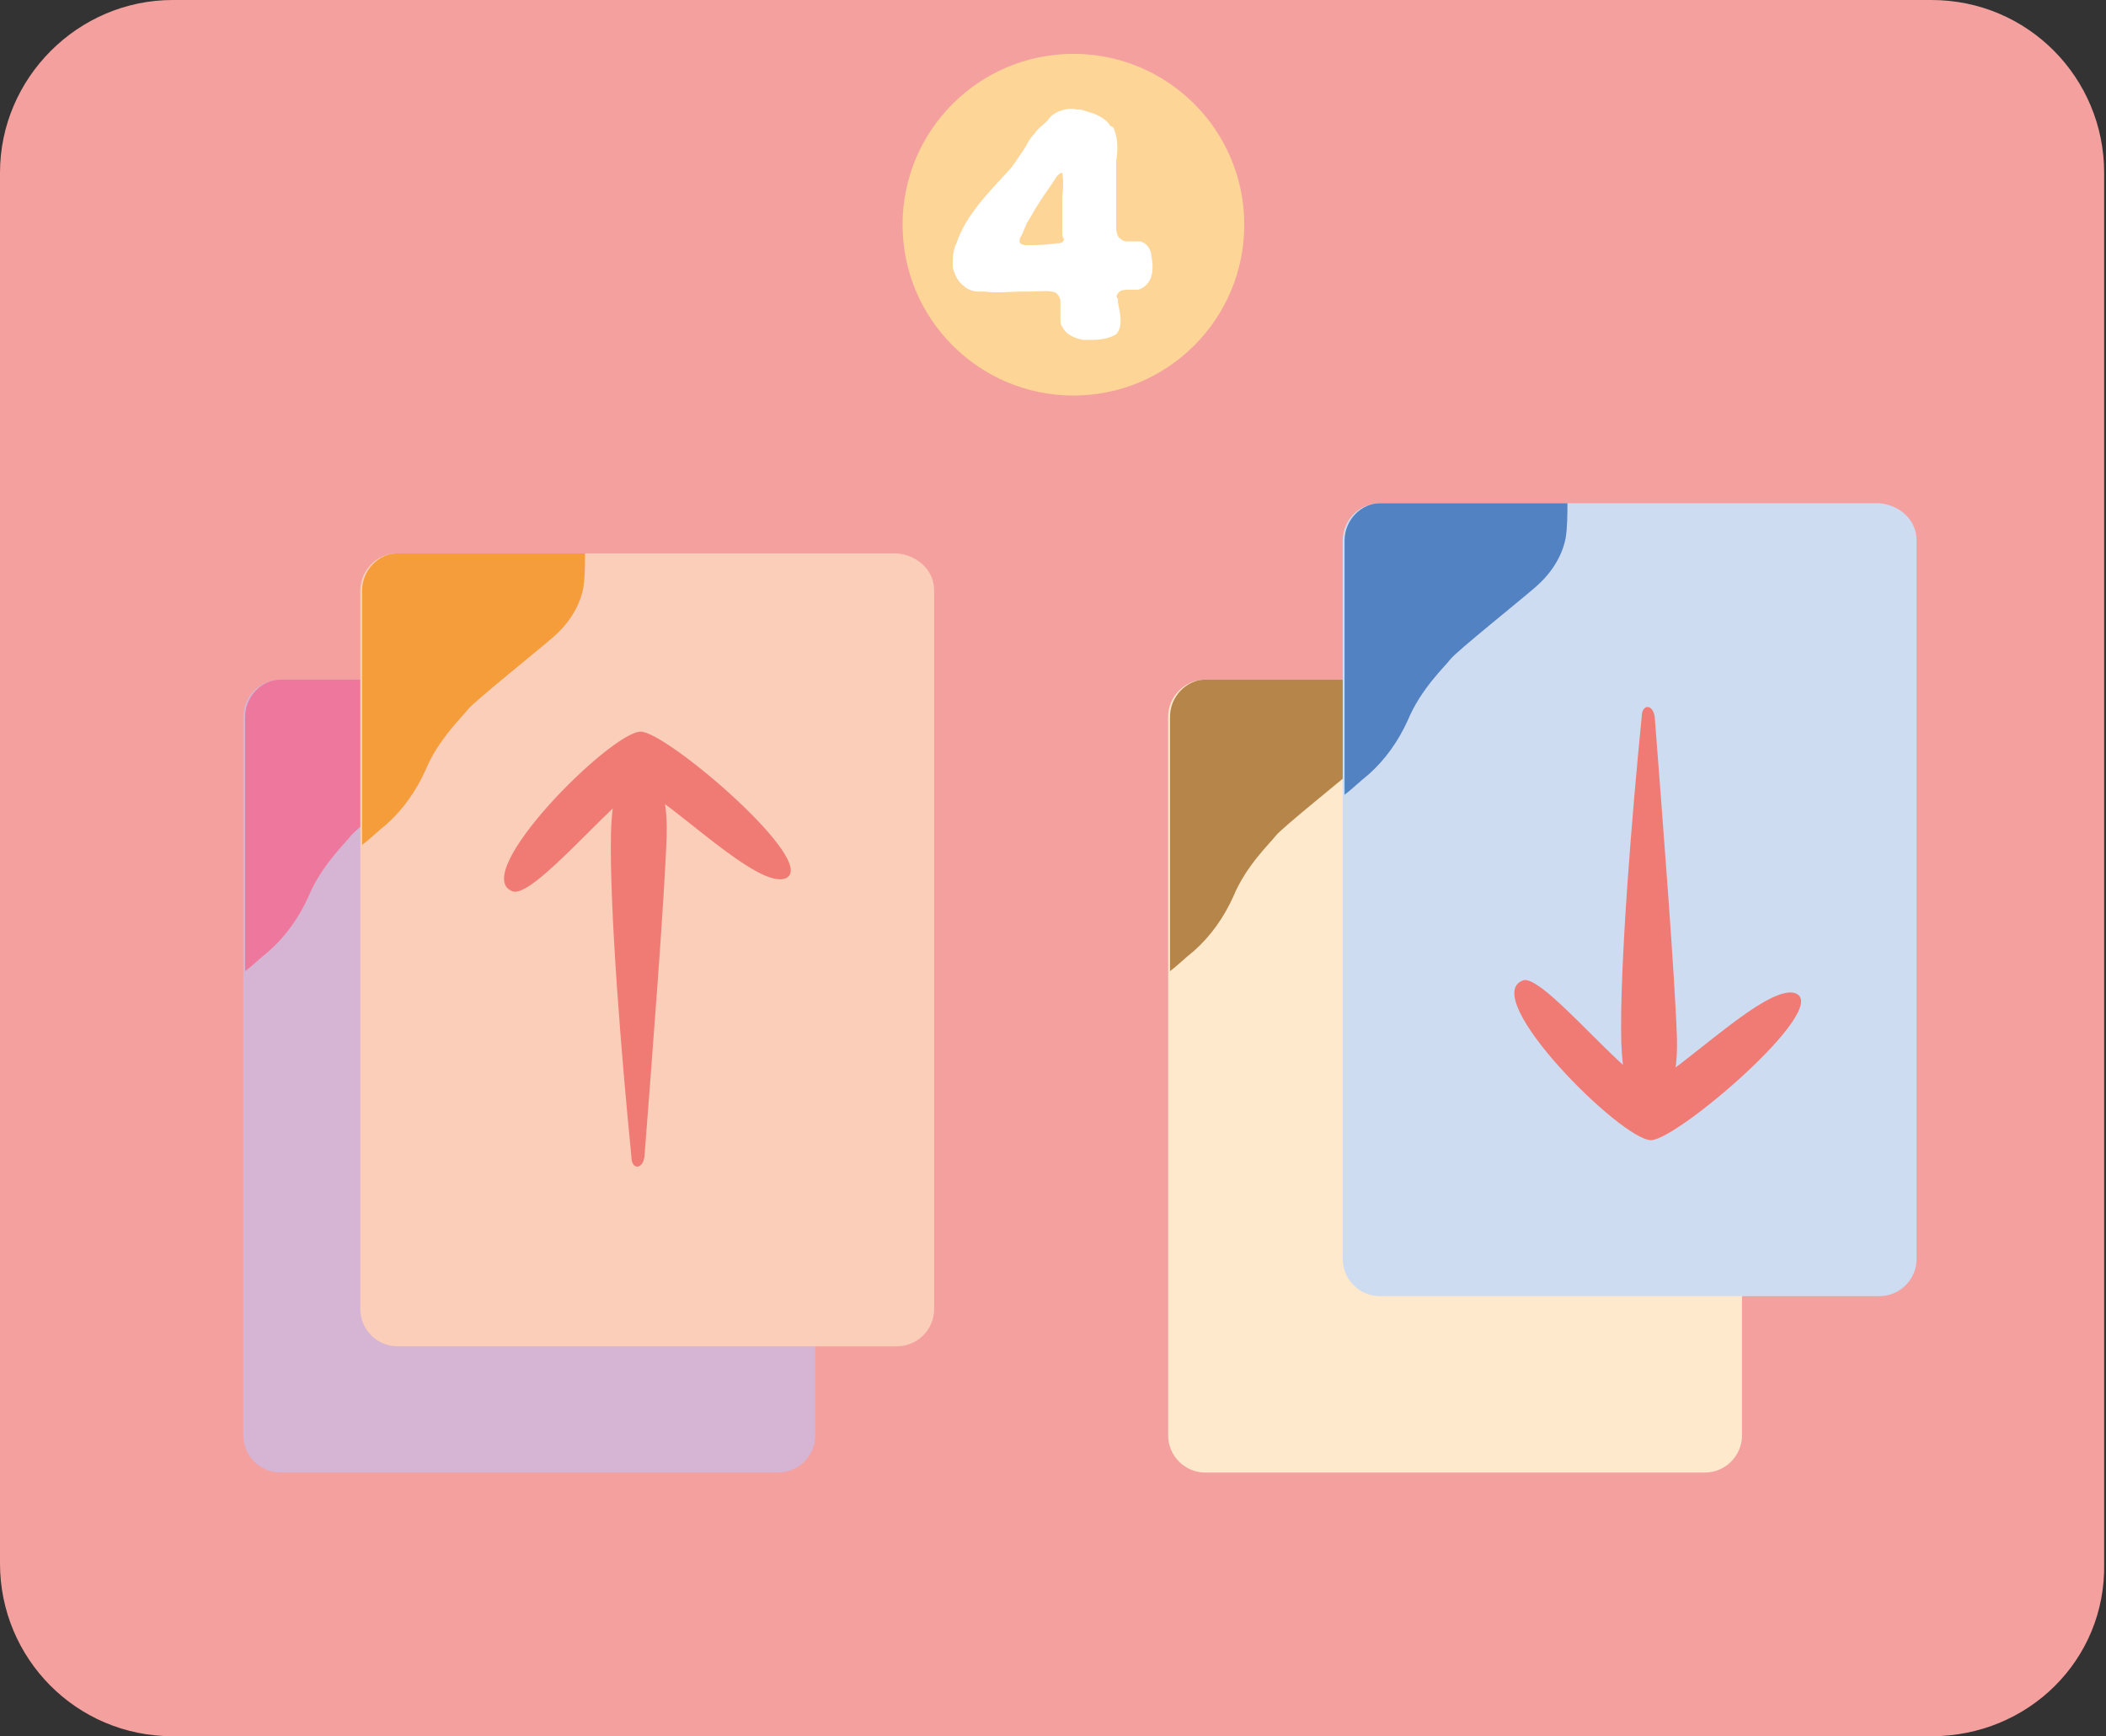 <?xml version="1.0" encoding="utf-8"?>
<!-- Generator: Adobe Illustrator 25.2.1, SVG Export Plug-In . SVG Version: 6.00 Build 0)  -->
<svg version="1.1" id="Calque_1" xmlns="http://www.w3.org/2000/svg" xmlns:xlink="http://www.w3.org/1999/xlink" x="0px" y="0px"
	 viewBox="0 0 113.4 93.5" style="enable-background:new 0 0 113.4 93.5;" xml:space="preserve">
<rect x="0" y="0" width="113.4" height="93.5" fill="#333333" stroke="none"/>
<style type="text/css">
	.st0{fill:#F4A09E;}
	.st1{fill:#D5B4D4;}
	.st2{fill:#EE779D;}
	.st3{fill:#FACEB8;}
	.st4{fill:#F59C3B;}
	.st5{fill:#FEE9CC;}
	.st6{fill:#B58549;}
	.st7{fill:#CEDCF2;}
	.st8{fill:#5382C2;}
	.st9{fill:#EF7B74;}
	.st10{fill:#FDD597;}
	.st11{fill:#FFFFFF;}
</style>
<path class="st0" d="M104,93.5H9.3c-5.2,0-9.3-4.2-9.3-9.3V9.3C0,4.2,4.2,0,9.3,0H104c5.2,0,9.3,4.2,9.3,9.3v74.9
	C113.4,89.4,109.2,93.5,104,93.5z"/>
<path class="st1" d="M43.9,38.6v38.7c0,1.1-0.9,2-2,2H15.1c-1.1,0-2-0.9-2-2V38.6c0-1.1,0.9-2,2-2H42C43.1,36.7,43.9,37.5,43.9,38.6
	z"/>
<path class="st2" d="M25.1,38.5c-0.2,1-0.8,1.9-1.6,2.6c-0.8,0.7-4.3,3.5-4.6,3.9c-0.3,0.4-1.6,1.6-2.3,3.3
	c-0.5,1.1-1.2,2.1-2.1,2.9c-0.5,0.4-0.9,0.8-1.3,1.1V38.6c0-1.1,0.9-2,1.9-2h10.1C25.2,37.2,25.2,37.9,25.1,38.5z"/>
<path class="st3" d="M50.3,31.8v38.7c0,1.1-0.9,2-2,2H21.4c-1.1,0-2-0.9-2-2V31.8c0-1.1,0.9-2,2-2h26.9
	C49.4,29.9,50.3,30.7,50.3,31.8z"/>
<path class="st4" d="M31.4,31.7c-0.2,1-0.8,1.9-1.6,2.6c-0.8,0.7-4.3,3.5-4.6,3.9c-0.3,0.4-1.6,1.6-2.3,3.3
	c-0.5,1.1-1.2,2.1-2.1,2.9c-0.5,0.4-0.9,0.8-1.3,1.1V31.8c0-1.1,0.9-2,1.9-2h10.1C31.5,30.4,31.5,31.1,31.4,31.7z"/>
<path class="st5" d="M93.8,38.6v38.7c0,1.1-0.9,2-2,2H64.9c-1.1,0-2-0.9-2-2V38.6c0-1.1,0.9-2,2-2h26.9
	C92.9,36.7,93.8,37.5,93.8,38.6z"/>
<path class="st6" d="M74.9,38.5c-0.2,1-0.8,1.9-1.6,2.6c-0.8,0.7-4.3,3.5-4.6,3.9c-0.3,0.4-1.6,1.6-2.3,3.3
	c-0.5,1.1-1.2,2.1-2.1,2.9c-0.5,0.4-0.9,0.8-1.3,1.1V38.6c0-1.1,0.9-2,1.9-2H75C75,37.2,75,37.9,74.9,38.5z"/>
<path class="st7" d="M103.2,29.1v38.7c0,1.1-0.9,2-2,2H74.3c-1.1,0-2-0.9-2-2V29.1c0-1.1,0.9-2,2-2h26.9
	C102.3,27.2,103.2,28,103.2,29.1z"/>
<path class="st8" d="M84.3,29c-0.2,1-0.8,1.9-1.6,2.6c-0.8,0.7-4.3,3.5-4.6,3.9c-0.3,0.4-1.6,1.6-2.3,3.3c-0.5,1.1-1.2,2.1-2.1,2.9
	c-0.5,0.4-0.9,0.8-1.3,1.1V29.1c0-1.1,0.9-2,1.9-2h10.1C84.4,27.7,84.4,28.4,84.3,29z"/>
<path class="st9" d="M89.1,38.6c-0.1-0.7-0.7-0.7-0.7,0c-0.5,5-1.2,13.4-1.1,17.5c0.2,6,3.1,4.7,3-0.1
	C90.2,52.7,89.5,43.8,89.1,38.6z"/>
<path class="st9" d="M82,52.8c-2.4,0.9,5.3,8.6,6.9,8.6c1.4,0,9.7-7.1,7.8-7.9c-1.5-0.6-6.1,4.1-7.9,4.9C87.2,57.7,83,52.4,82,52.8z
	"/>
<path class="st9" d="M34.7,62.3c-0.1,0.7-0.7,0.7-0.7,0c-0.5-5-1.2-13.4-1.1-17.5c0.2-6,3.1-4.7,3,0.1
	C35.8,48.2,35.1,57.1,34.7,62.3z"/>
<path class="st9" d="M27.6,48c-2.4-0.9,5.3-8.6,6.9-8.6c1.4,0,9.7,7.1,7.8,7.9c-1.5,0.6-6.1-4.1-7.9-4.9
	C32.9,43.2,28.7,48.4,27.6,48z"/>
<circle class="st10" cx="57.8" cy="12.1" r="9.2"/>
<g>
	<path class="st11" d="M61.3,15.6c-0.1,0-0.3,0-0.4,0c-0.3,0-0.6,0-0.7,0.2c-0.1,0.1-0.1,0.2,0,0.3c0,0.1,0,0.1,0,0.2
		c0.1,0.5,0.3,1.3-0.1,1.7c-0.3,0.2-0.8,0.3-1.2,0.3c-0.3,0-0.5,0-0.6,0c-0.5-0.1-0.9-0.3-1.1-0.7c-0.1-0.1-0.1-0.3-0.1-0.4l0,0v0
		v-0.2l0,0c0-0.1,0-0.1,0-0.2c0-0.2,0-0.3,0-0.5c0,0,0-0.1,0-0.1l0,0v0c0-0.1-0.1-0.3-0.2-0.4c-0.3-0.2-0.9-0.1-1.4-0.1
		c-0.2,0-0.3,0-0.4,0c-0.7,0-1.4,0.1-2.1,0l0,0l0,0l-0.3,0l0,0c-0.3,0-0.6-0.1-0.8-0.3c-0.3-0.2-0.5-0.6-0.6-1c0,0,0,0,0,0l0,0
		c0,0,0-0.1,0-0.1c0-0.4,0-0.8,0.2-1.2c0.5-1.5,1.7-2.7,2.8-3.9c0.3-0.3,0.5-0.7,0.8-1.1c0.2-0.3,0.3-0.6,0.6-0.9
		c0.2-0.3,0.5-0.5,0.7-0.7C56.6,6.2,56.8,6.1,57,6c0.3-0.1,0.6-0.2,1-0.1l0,0l0,0c0.2,0,0.3,0,0.5,0.1c0.4,0.1,1,0.3,1.3,0.8
		C59.9,6.8,60,6.9,60,7c0,0,0,0,0,0l0,0l0,0c0.2,0.5,0.2,1.1,0.1,1.7c0,0.2,0,0.4,0,0.5c0,0.7,0,1.5,0,2.2c0,0.1,0,0.1,0,0.2
		c0,0.2,0,0.4,0,0.6c0,0.4,0.1,0.6,0.3,0.7c0.1,0.1,0.2,0.1,0.4,0.1l0.1,0c0.2,0,0.3,0,0.5,0c0.4,0.1,0.6,0.5,0.6,0.8
		C62.2,14.8,61.9,15.4,61.3,15.6z M57.2,12.5c0-0.6,0-1.1,0-1.7c0,0,0-0.1,0-0.2c0.1-0.9,0-1.2,0-1.3c0,0,0,0,0,0
		c-0.1,0-0.2,0.1-0.3,0.2c-0.3,0.5-0.7,1-1,1.5c-0.2,0.3-0.4,0.7-0.6,1L55,12.7c-0.1,0.1-0.1,0.2-0.1,0.3c0,0.1,0.1,0.2,0.4,0.2
		c0.5,0,1,0,1.6-0.1c0.2,0,0.3,0,0.4-0.2C57.2,12.8,57.2,12.6,57.2,12.5z"/>
</g>
</svg>

